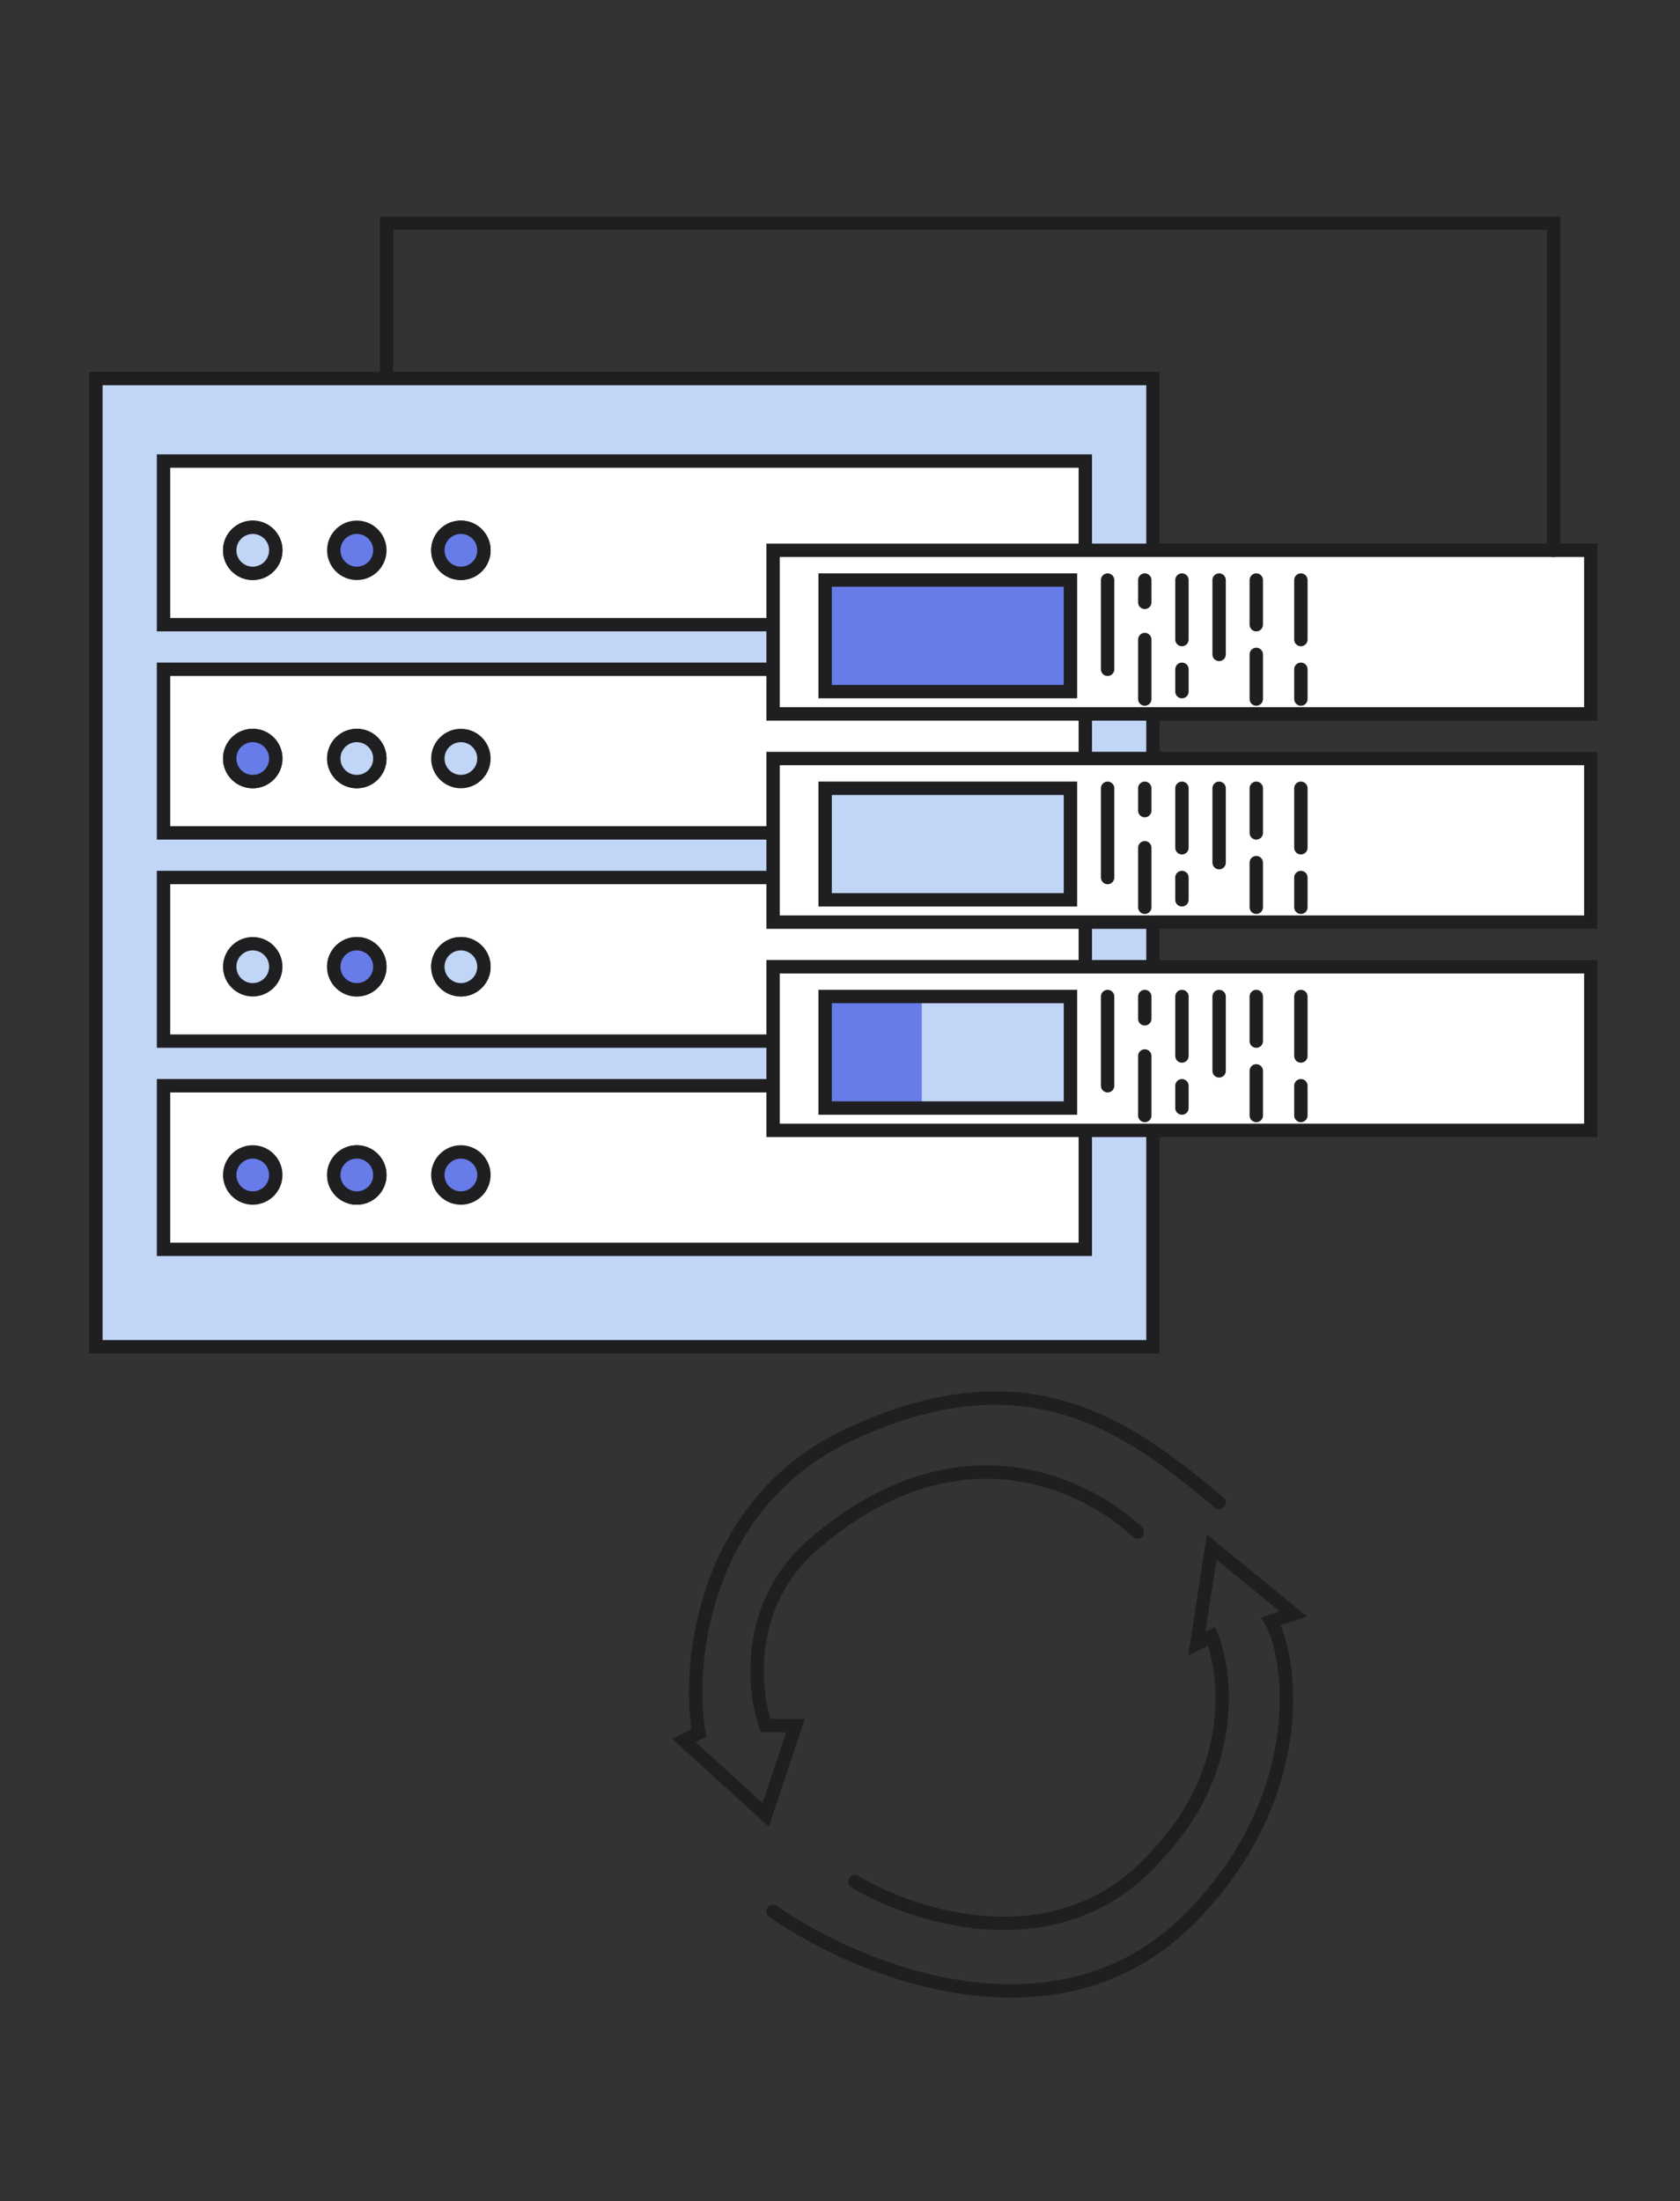 <svg width="113" height="148" viewBox="0 0 113 148" fill="none" xmlns="http://www.w3.org/2000/svg">
    <rect x="0" y="0" width="113" height="148" fill="#333333" stroke="none"/>
    <rect x="6.45" y="25.45" width="71.1" height="65.1" fill="#C1D5F6" stroke="#1F1F22" stroke-width="0.9"/>
    <path d="M11 42V31H73V42H11Z" fill="white" stroke="#1F1F22" stroke-width="0.9" stroke-linecap="round"/>
    <path d="M11 56V45H73V56H11Z" fill="white" stroke="#1F1F22" stroke-width="0.9" stroke-linecap="round"/>
    <path d="M11 70V59H73V70H11Z" fill="white" stroke="#1F1F22" stroke-width="0.9" stroke-linecap="round"/>
    <path d="M11 84V73H73V84H11Z" fill="white" stroke="#1F1F22" stroke-width="0.9" stroke-linecap="round"/>
    <path d="M52 48V37H107V48H52Z" fill="white" stroke="#1F1F22" stroke-width="0.9" stroke-linecap="round"/>

    <path d="M55.5 39V46.5H72V39H55.5Z" fill="#C1D5F6"/>
    <g class='svgAnime matrix(0.5, 0, 0, 1, -4.125, 0)'>
        <path d="M55.5 39V46.5H72V39H55.5Z" fill="#677CE8"/>
    </g>

    <path d="M74.5 39V45M77 47V43M77 40.5V39M79.5 39V43M79.5 45V46.5M82 39V44M84.5 47V44M84.5 42V39M87.5 39V43M87.5 45V47M55.5 39V46.5H72V39H55.5Z" stroke="#1F1F22" stroke-width="0.9" stroke-linecap="round"/>
    <path d="M52 62V51H107V62H52Z" fill="white" stroke="#1F1F22" stroke-width="0.9" stroke-linecap="round"/>

    <path d="M55.5 53V60.5H72V53H55.5Z" fill="#677CE8"/>

    <g class='svgAnime matrix(0.001, 0, 0, 1, 8.25, 0)'>
        <path d="M55.5 53V60.5H72V53H55.5Z" fill="#C1D5F6"/>
    </g>

    <path d="M74.5 53V59M77 61V57M77 54.5V53M79.5 53V57M79.5 59V60.5M82 53V58M84.5 61V58M84.5 56V53M87.5 53V57M87.5 59V61M55.5 53V60.5H72V53H55.5Z" stroke="#1F1F22" stroke-width="0.9" stroke-linecap="round"/>
    <path d="M52 76V65H107V76H52Z" fill="white" stroke="#1F1F22" stroke-width="0.9" stroke-linecap="round"/>

    <path d="M55.5 67V74.5H72V67H55.5Z" fill="#C1D5F6"/>

    <g class='svgAnime matrix(2.538, 0, 0, 1, 5, 0)'>
        <path d="M 55.5 67 V 74.5 H 62 V 67 H 55.5 Z" fill="#677CE8"/>
    </g>

    <path d="M74.5 67V73M77 75V71M77 68.5V67M79.5 67V71M79.5 73V74.5M82 67V72M84.5 75V72M84.5 70V67M87.5 67V71M87.5 73V75M55.5 67V74.5H72V67H55.5Z" stroke="#1F1F22" stroke-width="0.9" stroke-linecap="round"/>
    <path d="M104.5 37V15H26V25" stroke="#1F1F22" stroke-width="0.9" stroke-linecap="round"/>


    {/*first rect with twinkles*/}
    {/*background twinkles*/}
    <circle cx="17" cy="37" r="1.55" fill="#677CE8" stroke="#1F1F22" stroke-width="0.9"/>
    <circle cx="31" cy="37" r="1.55" fill="#C1D5F6" stroke="#1F1F22" stroke-width="0.9"/>

    {/*other twinkles*/}
    <circle cx="24" cy="37" r="1.55" fill="#677CE8" stroke="#1F1F22" stroke-width="0.9"/>

    {/*animated twinkles*/}
    <g class='svgAnime scale(0)'>
        <circle cx="17" cy="37" r="1.55" fill="#C1D5F6" stroke="#1F1F22" stroke-width="0.9"/>
    </g>
    <g class='svgAnime scale(0)'>
        <circle cx="31" cy="37" r="1.55" fill="#677CE8" stroke="#1F1F22" stroke-width="0.9"/>
    </g>


    <circle cx="17" cy="51" r="1.55" fill="#C1D5F6" stroke="#1F1F22" stroke-width="0.9"/>
    <circle cx="24" cy="51" r="1.55" fill="#677CE8" stroke="#1F1F22" stroke-width="0.9"/>

    <g class='svgAnime scale(0)'>
        <circle cx="17" cy="51" r="1.55" fill="#677CE8" stroke="#1F1F22" stroke-width="0.9"/>
    </g>
    <g class='svgAnime scale(0)'>
        <circle cx="24" cy="51" r="1.55" fill="#C1D5F6" stroke="#1F1F22" stroke-width="0.9"/>
    </g>

    <circle cx="31" cy="51" r="1.55" fill="#C1D5F6" stroke="#1F1F22" stroke-width="0.9"/>


    <circle cx="17" cy="65" r="1.55" fill="#C1D5F6" stroke="#1F1F22" stroke-width="0.9"/>

    <circle cx="24" cy="65" r="1.55" fill="#C1D5F6" stroke="#1F1F22" stroke-width="0.9"/>
    <circle cx="31" cy="65" r="1.55" fill="#677CE8" stroke="#1F1F22" stroke-width="0.9"/>

    <g class='svgAnime scale(0)'><circle cx="24" cy="65" r="1.55" fill="#677CE8" stroke="#1F1F22" stroke-width="0.9"/></g>
    <g class='svgAnime scale(0)'><circle cx="31" cy="65" r="1.55" fill="#C1D5F6" stroke="#1F1F22" stroke-width="0.9"/></g>

    <circle cx="17" cy="79" r="1.55" fill="#677CE8" stroke="#1F1F22" stroke-width="0.9"/>

    <circle cx="24" cy="79" r="1.55" fill="#C1D5F6" stroke="#1F1F22" stroke-width="0.9"/>
    <g class='svgAnime scale(0)'>
        <circle cx="24" cy="79" r="1.55" fill="#677CE8" stroke="#1F1F22" stroke-width="0.9"/>
    </g>
    <circle cx="31" cy="79" r="1.55" fill="#677CE8" stroke="#1F1F22" stroke-width="0.9"/>

    <g class='svgAnime rotate(150deg)'>
        <path d="M76.5 103C73.333 100 64.5 95.217 54.5 104.017C50.1 108.017 50.667 113.684 51.5 116.017H53.5L51.5 122.017L46 117.017L47 116.517C46.167 111.517 47.5 101.017 57 96.517C69.167 90.754 76 96.017 82 101.017M57.5 126.517C61.667 129.017 71.6 132.117 78 124.517C83.2 118.917 82.5 112.517 81.5 110.017L80.5 110.517L81.5 104.017L87 108.517L85.5 109.017C87 111.684 88 121 80 129.017C71.173 137.863 58 132.684 52 128.517" stroke="#1F1F22" stroke-width="0.9" stroke-linecap="round"/>
    </g>
</svg>
